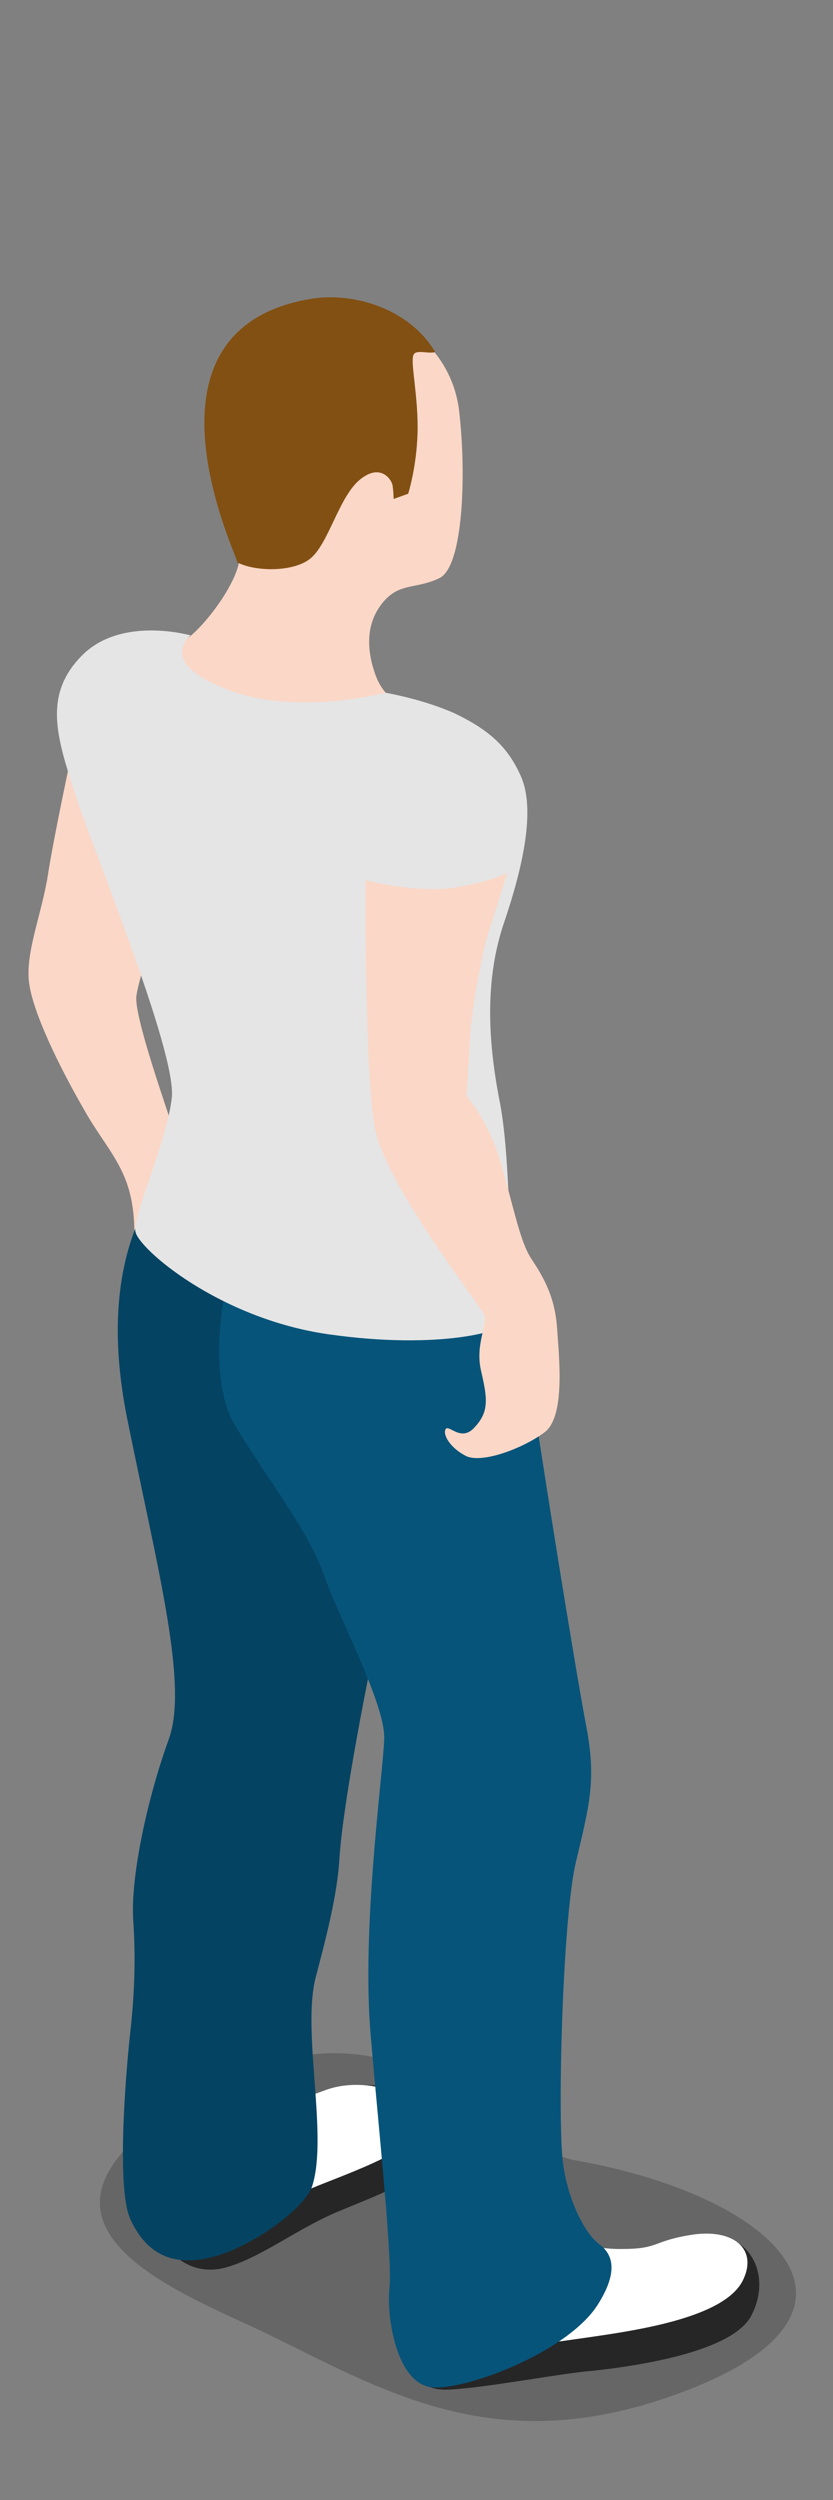 <?xml version="1.0" encoding="utf-8"?>
<!-- Generator: Adobe Illustrator 18.1.0, SVG Export Plug-In . SVG Version: 6.00 Build 0)  -->
<svg version="1.1" id="Layer_1" xmlns="http://www.w3.org/2000/svg" xmlns:xlink="http://www.w3.org/1999/xlink" x="0px" y="0px"
	 viewBox="0 0 80 240" enable-background="new 0 0 80 240" xml:space="preserve">
<rect x="0" y="0" width="80" height="240" fill="#808080" stroke="none"/>
<g>
	<path fill="#FBD7C7" d="M7,71.8c0,0-1.8,8.3-2.4,12.2c-0.6,3.8-2.2,7.5-1.8,10.4s2.9,8,5.2,12c2.4,4.3,4.8,5.9,4.9,11.6
		c0.1,2.1-1.3,4.8,0.6,5.6s4.5,0.6,5.9,0.1s1.6-7.9,1.6-8.9c0-1.1-2.8-1.2-3.4-3.4c-0.6-2.3-4.8-13.6-4.5-15.8
		c0.3-2.2,3.8-12.9,3.8-12.9L7,71.8z"/>
	<path opacity="0.2" d="M65.9,229.5c20.1-7.7,8.6-18.7-10.6-22.1c-8.4-1.5-17.1-18.6-38.1-5.2c-16.9,10.8-1.6,17.2,7.1,21.2
		C36.2,229,47.2,236.7,65.9,229.5z"/>
	<path fill="#FBD7C7" d="M17.1,61.7c1.3,0.1,6.4-6.1,5.9-8.8c-0.5-2.8-10.6-20,7-23.6c5.8-1.2,13.3,3,14.1,10.2
		c0.7,6,0.4,14.9-1.9,16c-2.3,1.1-3.8,0.4-5.4,2.3c-1.6,1.9-1.7,4.4-0.7,7.1c1,2.7,3.7,3.4,3.7,3.4l-22.2,0L17.1,61.7z"/>
	<path fill="#825012" d="M29.8,28.7c-17.7,3-6.9,24.9-7,25.3c1.8,0.9,5.3,0.9,6.9-0.3c1.8-1.3,2.8-5.9,4.8-7.6
		c2-1.7,3.1-0.1,3.2,0.5s0.1,1.3,0.1,1.3l1.4-0.5c0,0,0.8-2.5,0.9-5.8c0.1-3.4-0.7-6.8-0.4-7.5c0.2-0.6,1.4-0.1,2.1-0.3
		C39.3,29.6,33.9,28,29.8,28.7z"/>
	<path fill="#262626" d="M15.6,213.5c-0.2,2.6,2.6,5.1,6,4.2s7-3.8,10.9-5.4c4.5-1.9,8.3-3.1,9.3-6s-0.5-6.4-7.3-6.1
		c-6.8,0.3-11.5,5.7-11.5,5.7L15.6,213.5z"/>
	<path fill="#FFFFFF" d="M17,215.4c4.1-0.7,9.7-3.6,11.8-4.8c2.2-1.2,10.5-3.6,11.7-6.3s-4.8-5.2-9.1-3.7c-4.3,1.6-8.6,2.7-8.6,2.7
		L17,215.4z"/>
	<path fill="#262626" d="M39.9,225.1c0.3,1.9-0.5,4.5,3.3,4.3c3.7-0.2,10.9-1.6,13.7-1.8c2.7-0.3,13.1-1.5,15.2-5.2
		c2-3.7,0.1-7.4-3-7.7c-3.1-0.3-7,2.2-10.4,1.4c-3.4-0.7-8.3-2.7-8.3-2.7L39.9,225.1z"/>
	<path fill="#FFFFFF" d="M42.2,225.3c2.6,0.3,8.1,0,12.8-0.7c4.8-0.7,14.3-1.8,16.3-5.6c1.5-2.9-0.6-5-4.6-4.5
		c-4.1,0.6-3.3,1.4-6.9,1.4c-3.6,0.1-8.6-1.7-8.6-1.7l-9.2,11L42.2,225.3z"/>
	<path fill="#06547A" d="M15.9,112.5c-2,3.1-6.6,9.7-3.6,24.1c2.9,14.3,5.8,25.2,3.9,30.4c-1.9,5.2-3.7,13-3.4,17.4
		c0.3,4.4,0,8.1-0.3,10.8c-0.3,2.7-1.4,14.6,0,17.8c1.4,3.1,3.8,4.7,7.8,3.7s9.1-4.8,9.7-6.9c1.5-4.8-1-14.7,0.3-19.9
		c1-3.8,2.1-8,2.3-11.5c0.2-3.5,1.6-12,3.8-22.4c2.3-10.4,6.8-22.3,6.1-30.2C41.7,117.8,15.9,112.5,15.9,112.5z"/>
	<path opacity="0.2" d="M15.9,112.5c-2,3.1-6.6,9.7-3.6,24.1c2.9,14.3,5.8,25.2,3.9,30.4c-1.9,5.2-3.7,13-3.4,17.4
		c0.3,4.4,0,8.1-0.3,10.8c-0.3,2.7-1.4,14.6,0,17.8c1.4,3.1,3.8,4.7,7.8,3.7s9.1-4.8,9.7-6.9c1.5-4.8-1-14.7,0.3-19.9
		c1-3.8,2.1-8,2.3-11.5c0.2-3.5,1.6-12,3.8-22.4c2.3-10.4,6.8-22.3,6.1-30.2C41.7,117.8,15.9,112.5,15.9,112.5z"/>
	<path fill="#06547A" d="M23.3,117.8c-2.2,5.7-3.4,14.6-0.7,19.1s7.2,10.3,8.5,14.3c1.4,4,5.9,12.4,5.8,15.7s-2.2,18.1-1.3,28.5
		c0.9,10.4,2.1,21.6,1.8,24.3c-0.3,2.7,0.7,9.4,4.3,9.5c3.6,0.1,13.1-3.6,15.8-8.1c2.1-3.4,1.1-4.9,0-5.7c-1.1-0.8-2.8-3.6-3.4-7.5
		c-0.6-3.8-0.1-23.6,1.2-29.1c1.3-5.5,2-7.9,1-13.1s-4.4-26.3-5.3-32.8c-0.9-6.5-1.6-12-1.6-12L23.3,117.8z"/>
	<path fill="#E5E5E5" d="M18.3,61c0,0-6.6-1.9-10.4,1.9s-2.4,7.9-0.8,13s9.9,25.1,9.4,29.5c-0.5,4.3-3.7,11.1-3.5,12.8
		c0.2,1.6,8,8.4,18.6,9.9s17.2-0.3,17.3-1.4c0.1-1.2,0.3-14.8-0.9-20.9s-1.4-11.9,0.4-17.2s3-10.7,1.7-13.9
		c-1.3-3.1-3.3-4.7-6.4-6.2c-3.1-1.4-6.7-2-6.7-2s-7.9,2.1-14.3,0C14.7,63.8,18.3,61,18.3,61z"/>
	<path fill="#FBD7C7" d="M35.1,84.5c0,0,5,1.3,8.6,0.7c3.6-0.6,5-1.4,5-1.4s-1.2,4-1.7,5.4c-0.9,3-1.8,8.5-1.9,10.9
		c-0.1,2.4-0.3,5.1-0.3,5.1s2.2,2.5,3.3,6.5c1.2,4,1.8,7.4,2.9,9.1c1.2,1.8,2.3,3.7,2.5,6.7c0.2,2.9,0.8,8.5-1.2,10s-5.9,3-7.5,2.3
		c-1.6-0.8-2.3-2.1-2-2.6c0.3-0.5,1.5,1.3,2.8-0.2c1.4-1.5,1.2-2.8,0.6-5.4c-0.6-2.6,0.7-4.5,0.3-5.4c-0.4-0.9-9.5-12.5-10.5-17.9
		S35.1,84.5,35.1,84.5z"/>
</g>
</svg>
